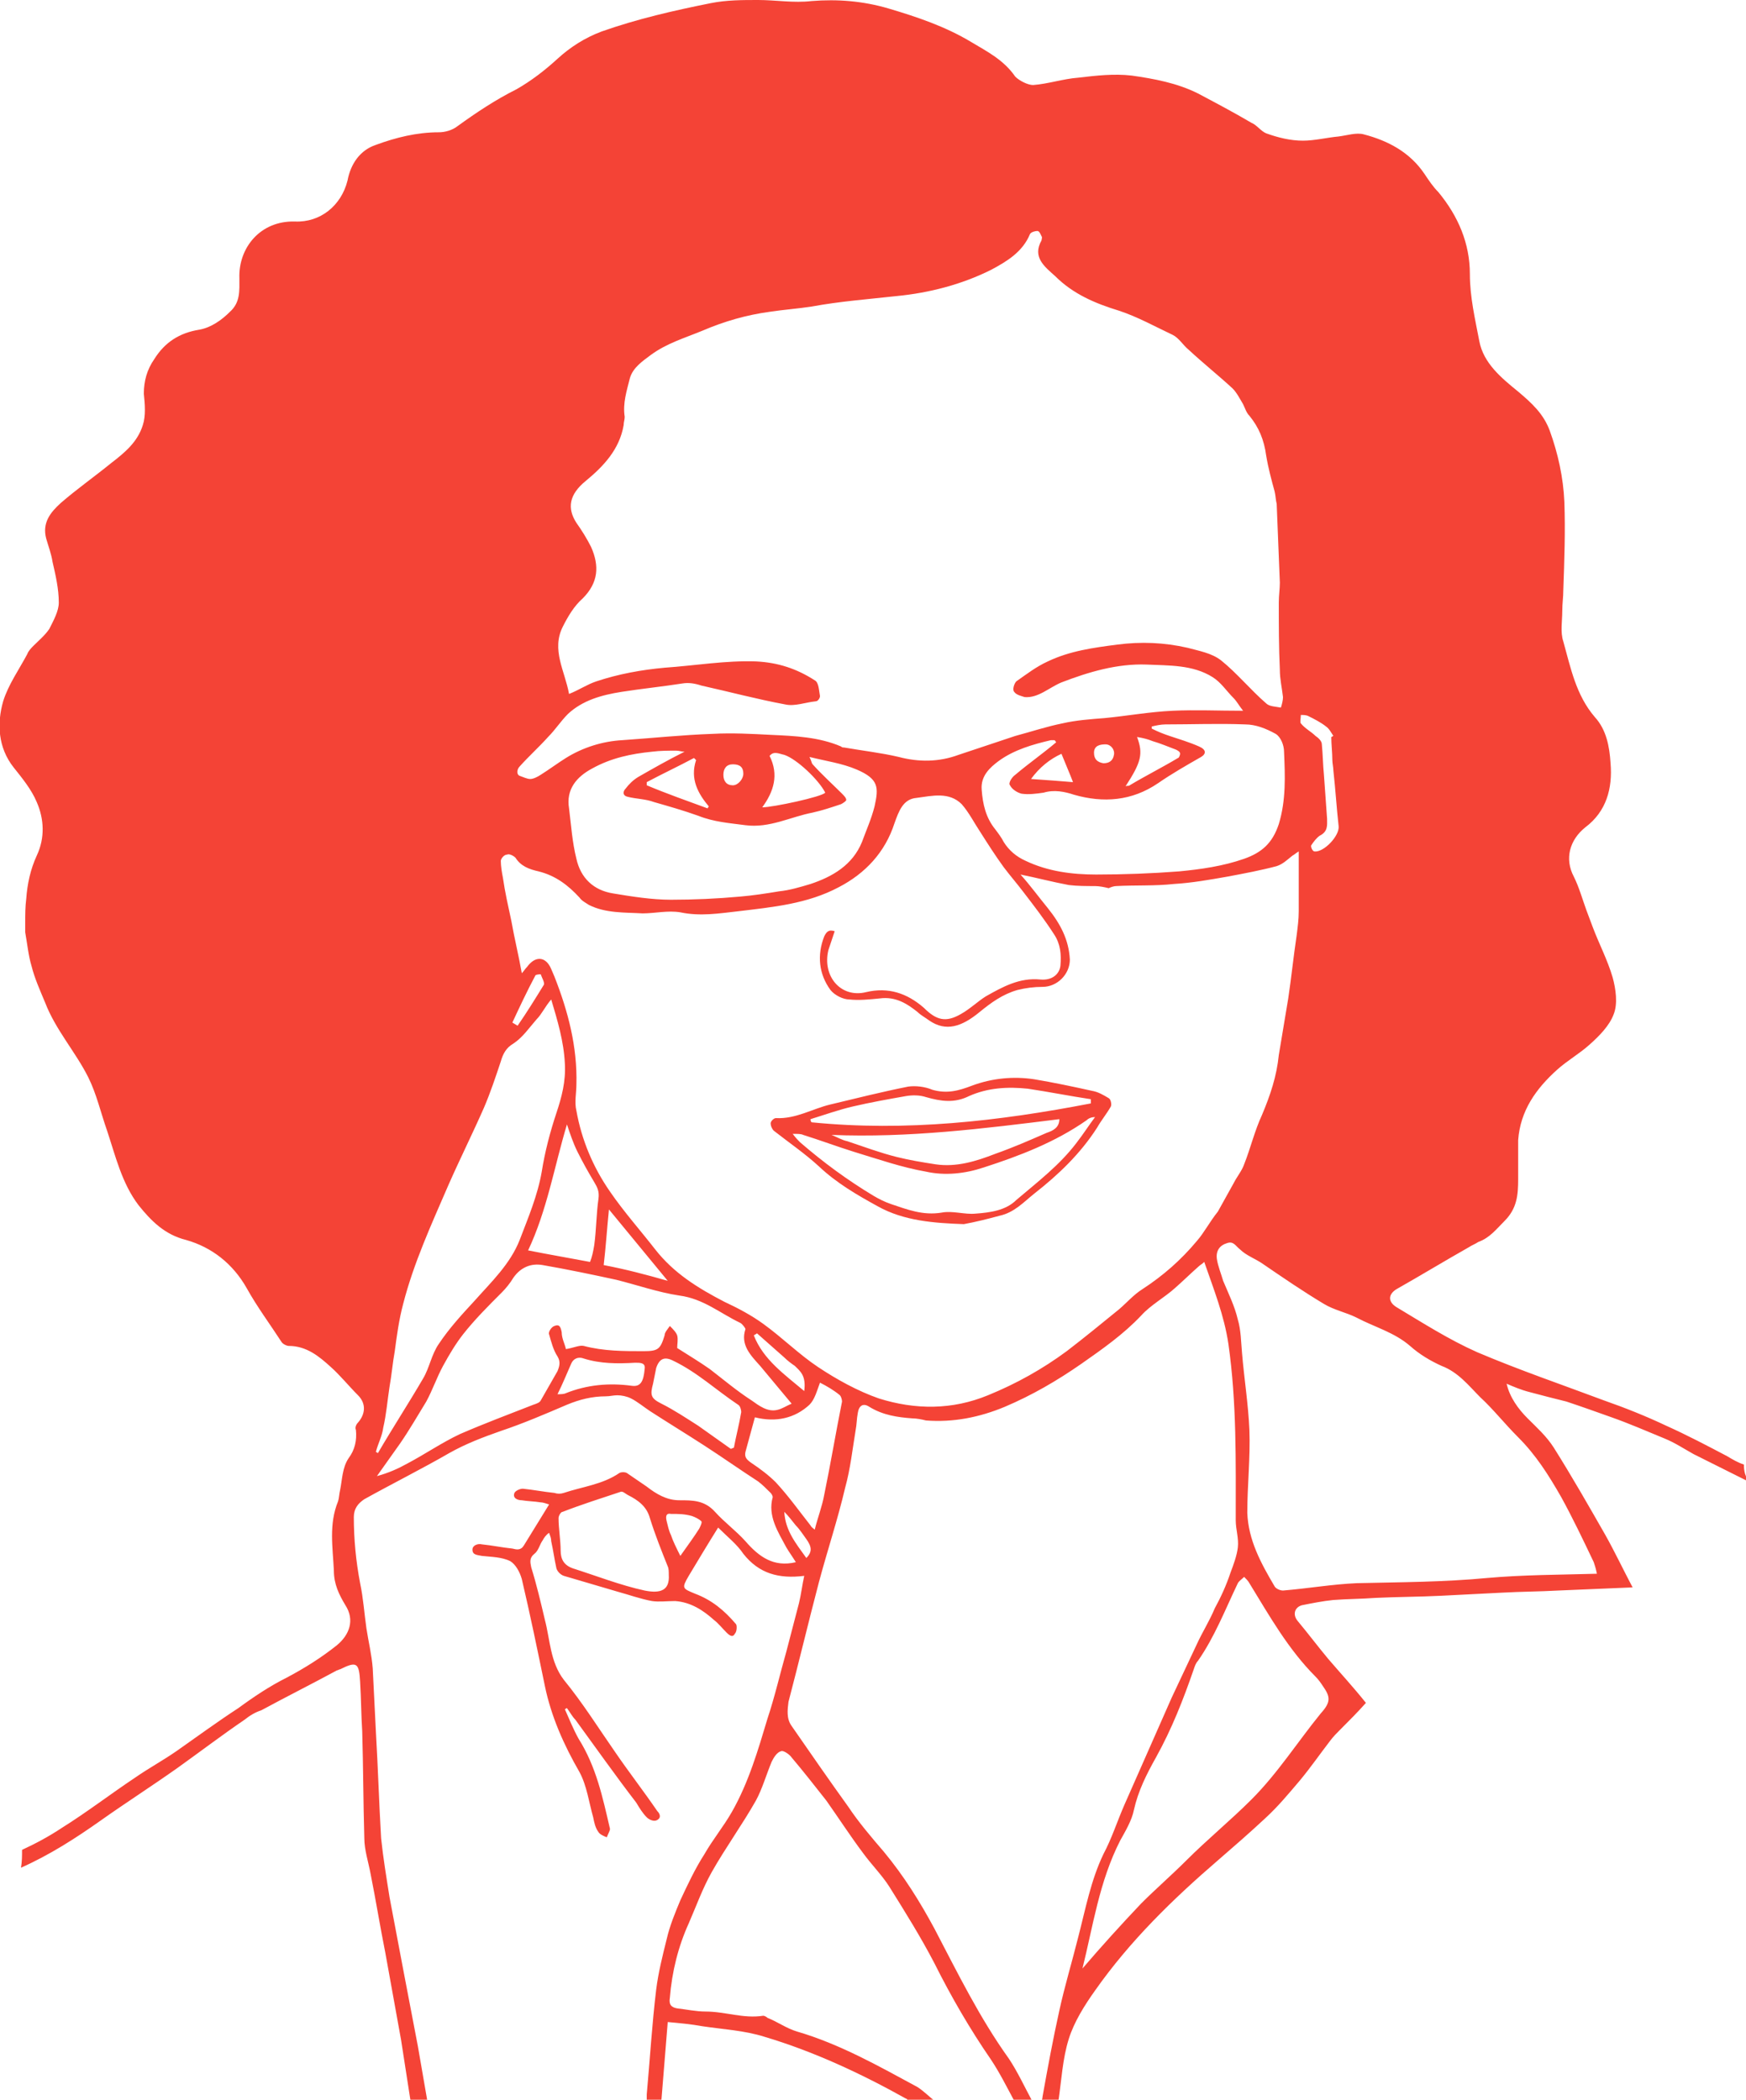 <?xml version="1.0" encoding="utf-8"?>
<!-- Generator: Adobe Illustrator 19.2.1, SVG Export Plug-In . SVG Version: 6.00 Build 0)  -->
<svg version="1.1" id="Layer_1" xmlns="http://www.w3.org/2000/svg" xmlns:xlink="http://www.w3.org/1999/xlink" x="0px" y="0px"
	 viewBox="0 0 166.3 200" style="enable-background:new 0 0 166.3 200;" xml:space="preserve">
<style type="text/css">
	.st0{fill:#F44336;}
</style>
<g id="pharm-trisha-red">
	<path class="st0" d="M166.1,139.5c-0.6-0.2-1.1-0.5-1.6-0.8c-1.9-1-3.8-2-5.8-2.9c-1.9-0.9-3.9-1.7-5.9-2.4
		c-4-1.5-8.1-2.9-12.1-4.6c-2.7-1.2-5.2-2.8-7.7-4.3c-0.8-0.5-0.8-1.2,0-1.7c2.3-1.3,4.6-2.7,6.9-4c0.3-0.2,0.6-0.3,0.9-0.5
		c1.1-0.4,1.7-1.2,2.5-2c1.2-1.2,1.3-2.5,1.3-4c0-1.2,0-2.5,0-3.7c0.2-2.8,1.7-4.9,3.7-6.7c1-0.9,2.1-1.5,3.1-2.4
		c0.9-0.8,1.9-1.8,2.3-2.9c0.4-1,0.2-2.4-0.1-3.5c-0.5-1.7-1.3-3.2-1.9-4.8c-0.2-0.5-0.4-1.1-0.6-1.6c-0.4-1.1-0.7-2.2-1.2-3.2
		c-0.9-1.7-0.4-3.5,1.1-4.7c2-1.5,2.6-3.7,2.4-6.1c-0.1-1.6-0.4-3.2-1.5-4.4c-1.8-2.1-2.3-4.7-3-7.2c-0.3-0.9-0.1-1.9-0.1-2.9
		c0-0.7,0.1-1.3,0.1-2c0.1-2.8,0.2-5.6,0.1-8.4c-0.1-2.3-0.6-4.6-1.4-6.8c-0.6-1.6-1.7-2.6-3-3.7c-1.6-1.3-3.3-2.7-3.7-4.8
		s-0.9-4.2-0.9-6.4c0-2.9-1.1-5.5-3-7.8c-0.5-0.5-0.9-1.1-1.3-1.7c-1.4-2.1-3.5-3.2-5.8-3.8c-0.7-0.2-1.6,0.1-2.4,0.2
		c-1.1,0.1-2.3,0.4-3.4,0.4c-1.2,0-2.4-0.3-3.5-0.7c-0.5-0.2-0.9-0.8-1.4-1c-1.7-1-3.4-1.9-5.1-2.8c-2-1-4.2-1.4-6.3-1.7
		c-1.7-0.2-3.4,0-5.1,0.2c-1.4,0.1-2.9,0.6-4.3,0.7c-0.5,0-1.3-0.4-1.7-0.8C95.6,5.7,94,4.9,92.5,4c-2.5-1.5-5.2-2.4-7.9-3.2
		c-2.4-0.7-4.8-0.9-7.3-0.7C75.6,0.3,73.9,0,72.2,0c-1.5,0-3,0-4.5,0.3C64.2,1,60.7,1.8,57.3,3c-1.6,0.6-3,1.5-4.2,2.6
		s-2.5,2.1-3.9,2.9c-2,1-3.8,2.2-5.6,3.5c-0.5,0.4-1.2,0.6-1.8,0.6c-2.1,0-4.1,0.5-6,1.2c-1.5,0.5-2.4,1.8-2.7,3.4
		c-0.6,2.4-2.6,4-5,3.9c-3.3-0.1-5.4,2.5-5.3,5.4c0,1.2,0.1,2.3-0.9,3.2c-0.8,0.8-1.8,1.5-2.9,1.7c-1.9,0.3-3.3,1.2-4.3,2.8
		c-0.7,1-1,2.1-1,3.3c0.1,1,0.2,2.1-0.1,3c-0.5,1.6-1.7,2.6-3,3.6c-1.6,1.3-3.3,2.5-4.8,3.8c-1,0.9-1.8,1.9-1.4,3.4
		C4.6,52,4.9,52.8,5,53.5c0.3,1.3,0.6,2.6,0.6,3.9c0,0.8-0.5,1.7-0.9,2.5c-0.4,0.6-1,1.1-1.5,1.6C3,61.7,2.7,62,2.6,62.3
		c-0.8,1.5-1.8,2.9-2.3,4.5c-0.6,2.1-0.5,4.4,1,6.3c0.8,1,1.7,2.1,2.2,3.3c0.7,1.6,0.8,3.4,0,5.1c-0.6,1.3-0.9,2.7-1,4.1
		c-0.1,0.8-0.1,1.5-0.1,2.3c0,0.3,0,0.6,0,0.9C2.6,89.9,2.7,91,3,92c0.3,1.2,0.8,2.3,1.3,3.5c1,2.6,2.9,4.7,4.1,7.1
		c0.8,1.6,1.2,3.4,1.8,5.1c0.8,2.4,1.4,5,3,7.1c1.2,1.5,2.5,2.8,4.5,3.3c2.5,0.7,4.5,2.3,5.8,4.6c1,1.8,2.2,3.4,3.3,5.1
		c0.1,0.2,0.5,0.4,0.7,0.4c1.7,0,2.9,1,4,2c0.9,0.8,1.7,1.8,2.6,2.7c0.8,0.8,0.7,1.8,0,2.6c-0.2,0.2-0.3,0.5-0.2,0.7
		c0.1,1-0.1,1.9-0.7,2.7c-0.6,0.9-0.6,2-0.8,3c-0.1,0.4-0.1,0.8-0.2,1.1c-0.9,2.2-0.5,4.4-0.4,6.6c0,1.3,0.5,2.3,1.1,3.3
		c0.9,1.4,0.4,2.8-0.8,3.8c-1.5,1.2-3.1,2.2-4.8,3.1c-1.6,0.8-3.1,1.8-4.6,2.9c-2,1.3-3.9,2.7-5.9,4.1c-1.3,0.9-2.6,1.6-3.9,2.5
		c-2.4,1.6-4.6,3.3-7,4.8c-1.2,0.8-2.5,1.5-3.8,2.1c0,0.6,0,1.1-0.1,1.7c2.7-1.2,5.2-2.8,7.6-4.5s4.9-3.3,7.3-5
		c2.1-1.5,4.2-3.1,6.4-4.6c0.5-0.4,1-0.7,1.6-0.9c2.4-1.3,4.8-2.5,7.2-3.8c0.1,0,0.2-0.1,0.3-0.1c1.6-0.8,1.8-0.6,1.9,1.2
		c0.1,1.6,0.1,3.2,0.2,4.7c0.1,3.4,0.1,6.8,0.2,10.2c0,1.1,0.4,2.3,0.6,3.4c0.5,2.5,0.9,5,1.4,7.5c0.5,2.8,1,5.5,1.5,8.3
		c0.3,1.9,0.6,3.9,0.9,5.8h1.6c-0.3-1.7-0.6-3.5-0.9-5.2c-0.9-4.7-1.8-9.4-2.7-14.2c-0.3-1.9-0.6-3.7-0.8-5.6
		c-0.2-3.4-0.3-6.8-0.5-10.2c-0.1-2-0.2-4-0.3-6c-0.1-1.3-0.4-2.5-0.6-3.8c-0.2-1.4-0.3-2.9-0.6-4.3c-0.4-2.1-0.6-4.2-0.6-6.3
		c0-0.8,0.4-1.3,1-1.7c2.7-1.5,5.5-2.9,8.1-4.4c1.6-0.9,3.2-1.5,4.9-2.1c2.1-0.7,4.2-1.6,6.3-2.5c1.2-0.5,2.4-0.8,3.7-0.8
		c0.4,0,0.7-0.1,1.1-0.1c0.4,0,0.9,0.1,1.3,0.3c0.6,0.3,1.2,0.8,1.8,1.2c1.7,1.1,3.5,2.2,5.2,3.3s3.4,2.3,5.1,3.4
		c0.4,0.3,0.8,0.7,1.2,1.1c0.1,0.1,0.2,0.3,0.2,0.4c-0.5,1.8,0.5,3.3,1.3,4.8c0.3,0.5,0.6,0.9,0.9,1.4c-2.1,0.5-3.5-0.5-4.8-2
		c-0.9-1-2-1.8-2.9-2.8c-1-1.1-2.1-1.1-3.4-1.1c-1.2,0-2.2-0.6-3.1-1.3c-0.6-0.4-1.3-0.9-1.9-1.3c-0.2-0.1-0.5-0.1-0.7,0
		c-1.6,1.1-3.5,1.3-5.3,1.9c-0.3,0.1-0.6,0.1-0.9,0c-1-0.1-2-0.3-3-0.4c-0.3,0-0.7,0.2-0.8,0.4c-0.2,0.5,0.3,0.7,0.7,0.7
		c0.6,0.1,1.2,0.1,1.8,0.2c0.2,0,0.5,0.1,0.8,0.2c-0.8,1.3-1.6,2.6-2.4,3.9c-0.3,0.5-0.7,0.4-1.1,0.3c-1-0.1-1.9-0.3-2.9-0.4
		c-0.4-0.1-0.9,0.1-0.9,0.5c0,0.5,0.4,0.5,0.9,0.6c0.9,0.1,1.9,0.1,2.7,0.5c0.5,0.3,0.9,1,1.1,1.7c0.8,3.4,1.5,6.8,2.2,10.2
		c0.6,2.9,1.8,5.6,3.3,8.2c0.7,1.3,0.9,2.9,1.3,4.3c0.1,0.5,0.2,1,0.5,1.4c0.1,0.2,0.5,0.4,0.8,0.5c0.1-0.3,0.3-0.6,0.3-0.8
		c-0.7-3-1.3-5.9-3-8.6c-0.5-0.9-0.9-1.9-1.3-2.8c0.1,0,0.1-0.1,0.2-0.1c0.3,0.4,0.5,0.8,0.8,1.1c1.9,2.6,3.8,5.3,5.8,7.9
		c0.3,0.5,0.6,1,1,1.4c0.2,0.2,0.6,0.4,0.9,0.3c0.5-0.2,0.4-0.6,0.1-0.9c-1.3-1.9-2.7-3.7-4-5.6c-1.6-2.3-3.1-4.7-4.9-6.9
		c-1.3-1.7-1.3-3.8-1.8-5.7c-0.4-1.7-0.8-3.4-1.3-5c-0.1-0.5-0.2-0.9,0.3-1.3c0.4-0.3,0.5-0.9,0.8-1.3c0.1-0.2,0.3-0.5,0.6-0.7
		c0.1,0.3,0.2,0.5,0.2,0.8c0.2,0.9,0.3,1.7,0.5,2.6c0.1,0.3,0.4,0.6,0.7,0.7c1.7,0.5,3.4,1,5.1,1.5c1.1,0.3,2.2,0.7,3.3,0.9
		c0.7,0.1,1.4,0,2.2,0c1.5,0.1,2.7,0.9,3.7,1.8c0.4,0.3,0.8,0.8,1.2,1.2c0.3,0.3,0.6,0.5,0.8,0.1c0.2-0.2,0.2-0.8,0.1-0.9
		c-1.1-1.3-2.3-2.3-3.9-2.9c-1.2-0.5-1.3-0.5-0.6-1.7c0.9-1.5,1.8-3,2.8-4.6c0.9,0.9,1.8,1.6,2.4,2.5c1.5,1.9,3.4,2.4,5.8,2.1
		c-0.2,0.9-0.3,1.8-0.5,2.6c-0.4,1.5-0.8,3.1-1.2,4.6c-0.6,2.1-1.1,4.3-1.8,6.4c-0.9,3-1.8,6.1-3.4,8.9c-0.8,1.4-1.8,2.6-2.6,4
		c-0.9,1.4-1.6,2.9-2.3,4.4c-0.5,1.2-1,2.4-1.3,3.7c-0.4,1.6-0.8,3.2-1,4.8c-0.4,3.3-0.6,6.7-0.9,10c0,0.2,0,0.3,0,0.5H63
		c0.2-2.4,0.4-4.9,0.6-7.4c1.1,0.1,2.2,0.2,3.3,0.4c2,0.3,4,0.4,5.9,1c4.7,1.4,9.2,3.5,13.5,5.9c0.1,0,0.1,0.1,0.2,0.2H89
		c-0.5-0.4-1-0.9-1.6-1.3c-3.7-2-7.4-4.1-11.5-5.3c-1-0.3-1.8-0.9-2.8-1.3c-0.1-0.1-0.3-0.2-0.4-0.2c-1.9,0.3-3.6-0.4-5.5-0.4
		c-0.9,0-1.8-0.2-2.7-0.3c-0.6-0.1-0.8-0.4-0.7-1c0.2-2.5,0.8-4.9,1.8-7.1c0.7-1.6,1.3-3.3,2.2-4.9c1.3-2.3,2.9-4.5,4.2-6.8
		c0.6-1.1,1-2.5,1.5-3.7c0.2-0.4,0.5-0.9,0.9-1c0.2-0.1,0.8,0.3,1,0.6c1.1,1.3,2.2,2.7,3.3,4.1c1.2,1.7,2.3,3.4,3.5,5
		c0.8,1.1,1.8,2.1,2.5,3.2c1.5,2.4,3,4.8,4.3,7.3c1.6,3.2,3.4,6.3,5.4,9.2c0.8,1.2,1.5,2.6,2.2,3.9h1.7c-0.7-1.3-1.4-2.8-2.2-4
		c-2.8-3.9-4.9-8.2-7.1-12.4c-1.4-2.6-2.9-5-4.8-7.3c-1.2-1.4-2.4-2.8-3.4-4.3c-1.8-2.5-3.6-5.1-5.4-7.7c-0.5-0.7-0.4-1.5-0.3-2.3
		c1-3.8,1.9-7.6,2.9-11.4c0.8-3,1.8-6,2.5-9c0.5-1.8,0.7-3.7,1-5.5c0.1-0.5,0.1-1.1,0.2-1.6c0.1-0.7,0.5-1,1.1-0.6
		c1.3,0.8,2.7,1,4.1,1.1c0.4,0,0.9,0.1,1.3,0.2c2.6,0.2,5.1-0.3,7.5-1.3c2.6-1.1,5-2.5,7.3-4.1c2-1.4,4-2.8,5.7-4.6
		c0.9-1,2.2-1.7,3.2-2.6c0.8-0.7,1.5-1.4,2.3-2.1c0.1-0.1,0.3-0.2,0.5-0.4c0.9,2.6,1.9,5.1,2.3,7.8c0.8,5.6,0.7,11.2,0.7,16.8
		c0,0.9,0.3,1.7,0.2,2.6c-0.1,0.8-0.4,1.6-0.7,2.4c-0.4,1.2-0.9,2.3-1.5,3.4c-0.5,1.2-1.2,2.3-1.7,3.4c-0.8,1.7-1.6,3.4-2.4,5.1
		c-1.5,3.4-3,6.8-4.5,10.2c-0.7,1.6-1.2,3.2-2,4.7c-1.2,2.5-1.7,5.2-2.4,7.9c-0.6,2.4-1.3,4.7-1.8,7c-0.6,2.7-1.1,5.4-1.6,8.2
		c0,0.2-0.1,0.4-0.1,0.5h1.6c0.3-2,0.4-4.1,1-6c0.5-1.6,1.5-3.2,2.5-4.6c3.3-4.7,7.4-8.7,11.7-12.4c1.5-1.3,3-2.6,4.5-4
		c1.2-1.1,2.2-2.3,3.3-3.6c1-1.2,1.9-2.5,2.9-3.8c0.3-0.4,0.6-0.7,1-1.1c0.8-0.8,1.6-1.6,2.4-2.5c-1.2-1.5-2.4-2.8-3.6-4.2
		c-1-1.2-1.9-2.4-2.9-3.6c-0.5-0.6-0.3-1.3,0.4-1.5c1-0.2,2-0.4,3-0.5c1.3-0.1,2.7-0.1,4-0.2c2.1-0.1,4.2-0.1,6.2-0.2
		c2-0.1,3.9-0.2,5.9-0.3c1.8-0.1,3.5-0.1,5.3-0.2c2.4-0.1,4.8-0.2,7.1-0.3c-0.9-1.7-1.7-3.4-2.6-5c-1.6-2.8-3.2-5.6-4.9-8.3
		c-0.7-1.1-1.6-1.9-2.5-2.8c-0.9-0.9-1.7-2-2-3.3c0.7,0.3,1.4,0.6,2.2,0.8c1.1,0.3,2.3,0.6,3.5,0.9c1.5,0.5,2.9,1,4.3,1.5
		c1.7,0.6,3.3,1.3,5,2c1,0.4,1.9,1,2.8,1.5c1.8,0.9,3.6,1.8,5.4,2.7C166.2,140.7,166.1,140.1,166.1,139.5z M61.4,151.5
		c-2.3-0.5-4.6-1.4-6.8-2.1c-0.9-0.3-1.2-0.9-1.2-1.7c0-1-0.2-2.1-0.2-3.1c0-0.2,0.2-0.6,0.4-0.6c1.8-0.7,3.7-1.3,5.5-1.9
		c0.2-0.1,0.5,0.2,0.7,0.3c1,0.5,1.8,1.1,2.1,2.2c0.5,1.6,1.1,3.1,1.7,4.6c0.1,0.2,0.1,0.5,0.1,0.8
		C63.8,151.5,62.9,151.8,61.4,151.5z M66.6,145.6c-0.5,0.8-1.1,1.6-1.8,2.6c-0.4-0.8-0.7-1.4-0.9-2c-0.2-0.4-0.3-0.9-0.4-1.3
		c-0.1-0.4-0.1-0.8,0.4-0.7c0.7,0,1.3,0,2,0.2c0.3,0.1,0.7,0.3,0.9,0.5C66.9,145,66.7,145.4,66.6,145.6z M123.9,68.1
		c0.2,0,0.5,0,0.7,0.1c0.6,0.3,1.2,0.6,1.7,1c0.3,0.2,0.5,0.6,0.7,0.9c-0.1,0-0.1,0.1-0.2,0.1c0,0.7,0.1,1.5,0.1,2.2
		c0,0.3,0.1,0.7,0.1,1c0.2,1.8,0.3,3.5,0.5,5.3c0.1,0.9-1.4,2.5-2.3,2.4c-0.2,0-0.4-0.5-0.3-0.6c0.2-0.3,0.5-0.7,0.8-0.9
		c0.8-0.4,0.7-1,0.7-1.6c-0.1-1.4-0.2-2.8-0.3-4.2c-0.1-1-0.1-1.9-0.2-2.9c0-0.3-0.3-0.6-0.6-0.8c-0.4-0.4-1-0.7-1.4-1.2
		C123.8,68.8,123.9,68.4,123.9,68.1z M121.8,78.5c-0.6,1.8-1.6,2.7-3.3,3.3c-2,0.7-4.1,1-6.2,1.2c-2.6,0.2-5.3,0.3-7.9,0.3
		c-2.3,0-4.6-0.3-6.7-1.3c-0.9-0.4-1.6-1-2.1-1.8c-0.2-0.4-0.5-0.8-0.8-1.2c-0.9-1.1-1.2-2.4-1.3-3.8c-0.1-1.3,0.8-2.1,1.6-2.7
		c1.5-1.1,3.3-1.6,5-2c0.1,0,0.2,0,0.3,0c0.1,0,0.1,0.1,0.2,0.2c-1.3,1.1-2.6,2-3.9,3.1c-0.3,0.2-0.7,0.8-0.5,1
		c0.2,0.4,0.7,0.7,1.1,0.8c0.7,0.1,1.4,0,2.1-0.1c1-0.3,2-0.1,2.9,0.2c2.8,0.8,5.5,0.6,8-1.1c1.3-0.9,2.7-1.7,4.1-2.5
		c0.5-0.3,0.5-0.7-0.2-1c-0.9-0.4-1.9-0.7-2.8-1c-0.6-0.2-1.1-0.4-1.7-0.7c0-0.1,0-0.2,0-0.2c0.4-0.1,0.9-0.2,1.3-0.2
		c2.5,0,5.1-0.1,7.6,0c1,0,2,0.4,2.9,0.9c0.5,0.3,0.8,1.1,0.8,1.7C122.4,73.9,122.5,76.2,121.8,78.5z M101.1,71.8
		c0.4,1,0.8,1.9,1.1,2.7c-1.2-0.1-2.5-0.2-4-0.3C99,73.1,100,72.3,101.1,71.8z M104.2,71.7c0-0.7,0.6-0.8,1.1-0.8s0.9,0.5,0.8,1
		c-0.1,0.6-0.5,0.8-1,0.8C104.5,72.6,104.2,72.3,104.2,71.7z M108.3,70.2c0.6,0.1,1,0.2,1.5,0.4c0.7,0.2,1.4,0.5,2.2,0.8
		c0.2,0.1,0.4,0.2,0.4,0.4c0,0.1-0.1,0.4-0.2,0.4c-1.5,0.9-3.1,1.7-4.6,2.6c-0.1,0.1-0.2,0-0.4,0.1
		C108.7,72.6,108.9,71.8,108.3,70.2z M49.5,73c0.9-1,1.8-1.8,2.7-2.8c0.7-0.7,1.2-1.5,1.9-2.2c1.4-1.3,3.2-1.8,5.1-2.1
		c1.9-0.3,3.9-0.5,5.8-0.8c0.6-0.1,1.2,0,1.8,0.2c2.7,0.6,5.3,1.3,8,1.8c0.9,0.2,1.9-0.2,2.9-0.3c0.2,0,0.4-0.3,0.4-0.5
		C78,65.8,78,65,77.6,64.8c-1.7-1.1-3.5-1.7-5.6-1.8c-2.9-0.1-5.8,0.4-8.7,0.6c-2.2,0.2-4.4,0.6-6.5,1.3c-0.9,0.3-1.6,0.8-2.6,1.2
		c-0.4-2.2-1.7-4.2-0.6-6.4c0.5-1,1.1-2,1.9-2.7c1.5-1.5,1.6-3.1,0.8-4.9c-0.4-0.8-0.9-1.6-1.4-2.3c-0.9-1.4-0.7-2.7,0.9-4
		c1.7-1.4,3.2-3,3.6-5.3c0-0.3,0.1-0.5,0.1-0.8c-0.2-1.3,0.2-2.5,0.5-3.7c0.3-1,1.2-1.6,2-2.2c1.5-1.1,3.2-1.6,4.9-2.3
		c2.1-0.9,4.2-1.5,6.4-1.8c1.3-0.2,2.7-0.3,4-0.5c2.7-0.5,5.4-0.7,8.1-1c3.1-0.3,6.2-1.1,9-2.5c1.5-0.8,3-1.7,3.7-3.4
		c0.1-0.2,0.5-0.3,0.7-0.3s0.3,0.3,0.4,0.5c0.1,0.1,0,0.3,0,0.4c-0.9,1.6,0.3,2.5,1.3,3.4c1.7,1.7,3.8,2.6,6.1,3.3
		c1.8,0.6,3.4,1.5,5.1,2.3c0.6,0.3,1,1,1.5,1.4c1.4,1.3,2.9,2.5,4.2,3.7c0.4,0.4,0.7,1,1,1.5c0.2,0.4,0.3,0.8,0.6,1.1
		c0.9,1.1,1.4,2.3,1.6,3.8c0.2,1.2,0.5,2.3,0.8,3.4c0.1,0.4,0.1,0.8,0.2,1.2c0.1,2.5,0.2,5,0.3,7.5c0,0.6-0.1,1.2-0.1,1.9
		c0,2.1,0,4.3,0.1,6.4c0,0.9,0.2,1.7,0.3,2.6c0,0.3-0.1,0.7-0.2,1c-0.5-0.1-1.1-0.1-1.4-0.4c-1.5-1.3-2.8-2.9-4.3-4.1
		c-0.9-0.7-2.1-0.9-3.2-1.2c-2.2-0.5-4.4-0.6-6.7-0.3c-2.3,0.3-4.5,0.6-6.6,1.6c-1.1,0.5-2,1.2-3,1.9c-0.2,0.2-0.4,0.8-0.2,1
		c0.2,0.3,0.7,0.4,1,0.5c1.3,0.1,2.3-0.9,3.5-1.4c2.6-1,5.3-1.8,8.1-1.7c2.1,0.1,4.4,0,6.3,1.2c0.8,0.5,1.3,1.3,2,2
		c0.3,0.3,0.5,0.7,0.9,1.2c-2.4,0-4.5-0.1-6.7,0s-4.4,0.5-6.5,0.7c-1.3,0.1-2.7,0.2-4,0.5c-1.5,0.3-3,0.8-4.5,1.2
		c-1.8,0.6-3.6,1.2-5.4,1.8c-1.9,0.7-3.8,0.7-5.7,0.2c-1.7-0.4-3.5-0.6-5.2-0.9c-0.1,0-0.2,0-0.3-0.1c-2.1-0.9-4.4-1-6.6-1.1
		c-1.9-0.1-3.8-0.2-5.6-0.1c-2.9,0.1-5.7,0.4-8.6,0.6c-1.9,0.1-3.8,0.7-5.4,1.7c-0.8,0.5-1.6,1.1-2.4,1.6c-0.3,0.2-0.7,0.4-1,0.4
		s-0.7-0.2-1-0.3C49.2,73.8,49.2,73.3,49.5,73z M67.5,76.8c0,0.1-0.1,0.1-0.1,0.2c-1.9-0.7-3.9-1.4-5.8-2.2c0-0.1,0-0.2,0-0.3
		c1.5-0.8,3-1.5,4.5-2.3c0.1,0.1,0.1,0.1,0.2,0.2C65.7,74.2,66.5,75.6,67.5,76.8z M60.8,74c-0.5,0.3-0.9,0.7-1.2,1.1
		c-0.3,0.3-0.3,0.7,0.2,0.8c0.8,0.2,1.7,0.2,2.5,0.5c1.4,0.4,2.8,0.8,4.2,1.3c1.5,0.6,3,0.7,4.5,0.9c2.3,0.3,4.3-0.8,6.4-1.2
		c0.9-0.2,1.8-0.5,2.7-0.8c0.2-0.1,0.5-0.3,0.5-0.4c0-0.2-0.2-0.4-0.4-0.6c-0.9-0.9-1.9-1.8-2.8-2.8c-0.1-0.1-0.1-0.3-0.3-0.7
		c1.6,0.4,3.1,0.6,4.5,1.2c2.1,0.9,2.1,1.7,1.7,3.5c-0.3,1.2-0.8,2.3-1.2,3.4c-0.9,2.2-2.8,3.3-4.9,4c-1,0.3-2,0.6-3,0.7
		c-1.2,0.2-2.5,0.4-3.7,0.5c-2.2,0.2-4.4,0.3-6.6,0.3c-1.8,0-3.7-0.3-5.5-0.6c-1.9-0.3-3.1-1.5-3.5-3.3c-0.4-1.6-0.5-3.2-0.7-4.8
		c-0.3-1.8,0.7-3,2.2-3.8c1.8-1,3.7-1.4,5.7-1.6c0.8-0.1,1.5-0.1,2.3-0.1c0.3,0,0.5,0.1,0.8,0.1C63.6,72.4,62.2,73.2,60.8,74z
		 M68.9,73.8c0-0.6,0.3-1,0.9-1c0.7,0,1,0.3,1,0.9c0,0.5-0.5,1.1-1,1.1C69.2,74.8,68.9,74.4,68.9,73.8z M73.3,72
		c0.4-0.5,0.9-0.2,1.4-0.1c1.2,0.4,3.3,2.4,3.9,3.6c-0.3,0.4-5,1.4-6,1.4C73.7,75.4,74.2,73.8,73.3,72z M36.5,136
		c0.3-1.3,0.4-2.6,0.6-3.9c0.2-1.1,0.3-2.3,0.5-3.4c0.2-1.5,0.4-3,0.8-4.5c1-3.9,2.7-7.6,4.3-11.3c1.1-2.5,2.3-4.9,3.4-7.4
		c0.6-1.4,1.1-2.9,1.6-4.4c0.2-0.7,0.5-1.3,1.2-1.7c0.9-0.6,1.5-1.5,2.2-2.3c0.5-0.5,0.8-1.2,1.4-1.9c0.6,2,1.2,4,1.3,6.1
		c0.1,1.7-0.3,3.2-0.8,4.7c-0.6,1.8-1.1,3.7-1.4,5.6c-0.4,2.3-1.3,4.4-2.1,6.5c-0.9,2.3-2.7,4-4.3,5.8c-1.2,1.3-2.4,2.6-3.4,4.1
		c-0.7,1-0.9,2.3-1.5,3.3c-1.4,2.4-2.9,4.7-4.3,7.1c-0.1,0-0.1-0.1-0.2-0.1C36,137.5,36.4,136.8,36.5,136z M48.8,97.4
		c0.7-1.5,1.4-3,2.2-4.5c0.1-0.1,0.5-0.1,0.5-0.1c0.1,0.3,0.4,0.8,0.3,1c-0.8,1.3-1.6,2.6-2.5,3.9L48.8,97.4z M54,107.1
		c0.3,0.9,0.6,1.8,1,2.6c0.5,1,1,1.9,1.6,2.9c0.3,0.5,0.5,0.9,0.4,1.6c-0.2,1.4-0.2,2.9-0.4,4.4c-0.1,0.6-0.2,1.1-0.4,1.6
		c-2.1-0.4-3.9-0.7-5.9-1.1C52.1,115.3,52.8,111.1,54,107.1z M60.2,132c-2.2-0.3-4.3-0.1-6.3,0.7c-0.2,0.1-0.5,0.1-0.8,0.1
		c0.5-1,0.9-2,1.3-2.9c0.2-0.5,0.7-0.7,1.2-0.5c1.6,0.5,3.2,0.5,4.9,0.4c0.5,0,1,0,0.9,0.6C61.3,131.6,61,132.1,60.2,132z
		 M61.3,128.7c-1.9,0-3.8,0-5.7-0.5c-0.4-0.1-1,0.2-1.7,0.3c-0.1-0.5-0.4-1-0.4-1.6c-0.1-0.5-0.2-0.8-0.7-0.6
		c-0.3,0.1-0.6,0.6-0.5,0.8c0.2,0.7,0.4,1.5,0.8,2.1c0.3,0.5,0.2,0.9,0,1.4c-0.5,0.9-1.1,1.9-1.6,2.8c-0.1,0.2-0.4,0.3-0.7,0.4
		c-2.3,0.9-4.7,1.8-7,2.8c-1.7,0.8-3.3,1.9-5,2.8c-0.9,0.5-1.8,0.9-2.9,1.2c0.7-1,1.5-2.1,2.2-3.1c0.9-1.3,1.7-2.7,2.5-4
		c0.6-1.1,1-2.3,1.6-3.4c0.6-1.1,1.2-2.1,1.9-3c1.1-1.4,2.4-2.7,3.7-4c0.4-0.4,0.8-0.9,1.1-1.4c0.7-1,1.7-1.4,2.8-1.2
		c2.3,0.4,4.7,0.9,7,1.4c2,0.5,4,1.2,6,1.5c2.3,0.3,3.9,1.7,5.8,2.6c0.2,0.1,0.5,0.5,0.5,0.6c-0.5,1.5,0.5,2.5,1.4,3.5
		c1,1.2,2,2.4,3,3.6c-0.5,0.2-0.9,0.5-1.4,0.6c-0.9,0.2-1.7-0.4-2.4-0.9c-1.4-0.9-2.7-2-4-3c-1-0.7-2-1.3-3.1-2c0-0.4,0.1-0.8,0-1.2
		c-0.1-0.3-0.4-0.6-0.7-0.9c-0.2,0.3-0.5,0.6-0.5,0.9C62.9,128.5,62.7,128.7,61.3,128.7z M57.5,120.5c0.2-1.7,0.3-3.3,0.5-5.3
		c1.9,2.3,3.7,4.5,5.6,6.8C61.5,121.4,59.6,120.9,57.5,120.5z M71.8,127.2c0.1-0.1,0.2-0.1,0.3-0.2c0.9,0.8,1.7,1.5,2.6,2.3
		c0.3,0.3,0.7,0.6,1,0.8c0.5,0.5,1.1,0.9,0.9,2.4C74.7,130.9,72.7,129.5,71.8,127.2z M69.9,137.9c-0.1,0-0.2,0.1-0.3,0.1
		c-1-0.7-2.1-1.5-3.1-2.2c-1.1-0.7-2.3-1.5-3.5-2.1c-1-0.5-1.1-0.8-0.8-1.9c0.1-0.5,0.2-1,0.3-1.5c0.3-0.9,0.8-1.1,1.6-0.7
		c2.3,1.1,4.1,2.8,6.2,4.2c0.2,0.1,0.3,0.5,0.3,0.7C70.4,135.7,70.1,136.8,69.9,137.9z M76.8,148.4c-1-1.4-2-2.6-2.1-4.4
		c0.4,0.4,0.7,0.8,1.1,1.3c0.4,0.4,0.7,0.9,1,1.3C77.3,147.3,77.4,147.8,76.8,148.4z M80.2,133.5c-0.6,3-1.1,6-1.7,8.9
		c-0.2,1.1-0.6,2.1-0.9,3.3c-0.1-0.1-0.3-0.2-0.4-0.4c-1.1-1.4-2.1-2.8-3.3-4.1c-0.7-0.7-1.5-1.3-2.4-1.9c-0.4-0.3-0.6-0.5-0.5-1
		c0.3-1.1,0.6-2.2,0.9-3.3c2,0.5,3.8,0.1,5.2-1.2c0.5-0.5,0.7-1.3,1-2.1c0.6,0.3,1.3,0.7,1.9,1.2C80.1,133,80.2,133.3,80.2,133.5z
		 M114,118.2c-1.5,1.8-3.2,3.3-5.2,4.6c-0.8,0.5-1.5,1.3-2.2,1.9c-1.6,1.3-3.3,2.7-5,4c-2.3,1.7-4.8,3.1-7.5,4.2
		c-3.4,1.4-6.9,1.4-10.4,0.3c-2-0.7-4-1.8-5.8-3s-3.4-2.8-5.2-4.1c-1.1-0.8-2.4-1.5-3.7-2.1c-2.5-1.3-4.8-2.7-6.6-5
		c-1.4-1.8-3-3.6-4.3-5.5c-1.6-2.3-2.7-4.9-3.2-7.7c-0.2-0.8,0-1.7,0-2.5c0.1-3.6-0.8-7-2.1-10.3c-0.1-0.2-0.2-0.5-0.3-0.7
		C52,91.1,51,91,50.2,92.1c-0.2,0.2-0.3,0.4-0.5,0.6c-0.3-1.7-0.7-3.3-1-5c-0.3-1.4-0.6-2.7-0.8-4.1c-0.1-0.5-0.2-1.1-0.2-1.6
		c0-0.2,0.3-0.6,0.6-0.6c0.2-0.1,0.6,0.1,0.8,0.3c0.5,0.8,1.3,1.1,2.2,1.3c1.6,0.4,2.8,1.3,3.9,2.5c0.2,0.3,0.6,0.5,0.9,0.7
		c1.6,0.8,3.4,0.7,5.1,0.8c1.2,0,2.4-0.3,3.6-0.1c1.9,0.4,3.7,0.1,5.5-0.1c3.3-0.4,6.6-0.7,9.6-2.3c2.5-1.3,4.4-3.3,5.3-6.1
		c0.4-1.1,0.8-2.3,2.1-2.4c1.5-0.2,3.1-0.6,4.3,0.6c0.7,0.8,1.2,1.8,1.8,2.7c0.7,1.1,1.4,2.2,2.2,3.3c0.6,0.8,1.3,1.6,1.9,2.4
		c1,1.3,2,2.6,2.9,4c0.6,0.9,0.7,1.9,0.6,3c-0.1,0.8-0.8,1.4-1.9,1.3c-2-0.2-3.6,0.7-5.2,1.6c-0.8,0.5-1.5,1.2-2.4,1.7
		c-1.4,0.8-2.3,0.6-3.5-0.6c-1.6-1.4-3.4-2-5.5-1.5c-2.4,0.6-4.2-1.5-3.6-4c0.2-0.6,0.4-1.2,0.6-1.8c-0.6-0.2-0.8,0.1-1,0.5
		c-0.7,1.8-0.5,3.6,0.6,5.1c0.4,0.5,1.2,0.9,1.8,0.9c0.9,0.1,1.9,0,2.9-0.1c1.5-0.2,2.6,0.5,3.6,1.3c0.3,0.3,0.7,0.5,1.1,0.8
		c1.6,1.1,3.1,0.6,4.8-0.8c1.1-0.9,2.2-1.7,3.6-2.1c0.8-0.2,1.6-0.3,2.4-0.3c1.4,0,2.6-1.2,2.6-2.6c-0.1-1.9-0.9-3.4-2.1-4.9
		c-0.9-1.1-1.7-2.2-2.6-3.2c1.5,0.3,3,0.7,4.6,1c0.8,0.1,1.7,0.1,2.5,0.1c0.4,0,0.9,0.1,1.3,0.2l0,0c0.2-0.1,0.5-0.2,0.7-0.2
		c1.8-0.1,3.7,0,5.5-0.2c1.7-0.1,3.4-0.4,5.1-0.7c1.6-0.3,3.2-0.6,4.7-1c0.6-0.2,1-0.6,1.5-1c0.2-0.1,0.4-0.3,0.6-0.4
		c0,1.9,0,3.8,0,5.7c0,0.8-0.1,1.5-0.2,2.3c-0.3,2-0.5,4-0.8,6c-0.3,1.8-0.6,3.6-0.9,5.4c-0.2,2-0.8,3.8-1.6,5.7
		c-0.7,1.5-1.1,3.2-1.7,4.7c-0.2,0.6-0.7,1.2-1,1.8c-0.5,0.9-1,1.8-1.5,2.7C115.2,116.4,114.7,117.4,114,118.2z M125.3,159.7
		c0.3,0.3,0.5,0.6,0.7,0.9c0.7,1,0.8,1.5-0.2,2.6c-2.2,2.7-4.1,5.7-6.6,8.2c-2,2-4.2,3.8-6.2,5.8c-1.4,1.4-2.9,2.7-4.3,4.1
		c-1.9,2-3.8,4.1-5.6,6.2c1-4,1.6-8.3,3.6-12.2c0.5-0.9,1.1-1.9,1.3-2.9c0.4-1.8,1.2-3.4,2.1-5c1.5-2.7,2.6-5.5,3.6-8.4
		c0.1-0.3,0.2-0.6,0.4-0.8c1.6-2.3,2.6-4.9,3.8-7.4c0.1-0.2,0.4-0.4,0.6-0.6c0.2,0.2,0.4,0.4,0.5,0.6
		C120.9,153.9,122.7,157.1,125.3,159.7z M144.6,136.9c1.7,1.7,2.9,3.6,4.1,5.7c1.1,2,2.1,4.1,3.1,6.2c0.1,0.3,0.2,0.6,0.3,1.1
		c-3.6,0.1-7,0.1-10.4,0.4c-4.2,0.4-8.3,0.4-12.5,0.5c-2.3,0.1-4.6,0.5-7,0.7c-0.3,0-0.7-0.2-0.8-0.4c-1.3-2.2-2.5-4.4-2.6-7
		c0-2.6,0.3-5.3,0.2-7.9c-0.1-2.4-0.5-4.9-0.7-7.3c-0.1-1.1-0.1-2.2-0.4-3.2c-0.3-1.3-0.9-2.5-1.4-3.7c-0.2-0.7-0.5-1.4-0.6-2.1
		c-0.1-0.8,0.3-1.3,1-1.5c0.6-0.2,0.8,0.3,1.2,0.6c0.6,0.6,1.5,0.9,2.2,1.4c1.9,1.3,3.8,2.6,5.8,3.8c1,0.6,2.1,0.8,3.1,1.3
		c1.7,0.9,3.6,1.4,5.1,2.7c0.9,0.8,1.9,1.4,3,1.9c1.6,0.6,2.6,1.9,3.7,3C142.2,134.2,143.3,135.6,144.6,136.9z"/>
	<path class="st0" d="M91.8,116.6c-2.8-0.1-5.7-0.3-8.2-1.7c-2-1.1-3.9-2.2-5.6-3.8c-1.3-1.2-2.9-2.3-4.3-3.4
		c-0.2-0.2-0.3-0.5-0.3-0.7s0.3-0.5,0.5-0.5c1.9,0.1,3.5-0.9,5.2-1.3c2.5-0.6,4.9-1.2,7.4-1.7c0.7-0.1,1.6,0,2.3,0.3
		c1.4,0.4,2.5,0.1,3.8-0.4c1.9-0.7,3.9-0.9,5.9-0.6c1.8,0.3,3.7,0.7,5.5,1.1c0.6,0.1,1.1,0.4,1.6,0.7c0.2,0.1,0.3,0.6,0.2,0.8
		c-0.4,0.7-0.9,1.3-1.3,2c-1.6,2.5-3.7,4.5-6,6.3c-1,0.8-1.9,1.8-3.3,2.1C94.1,116.1,92.9,116.4,91.8,116.6z M104.3,106.4
		L104.3,106.4c-0.3,0-0.6,0.1-0.8,0.3c-3,2.1-6.4,3.4-9.8,4.5c-1.8,0.6-3.7,0.8-5.5,0.4c-2.3-0.4-4.6-1.2-6.9-1.9
		c-1.6-0.5-3.2-1.1-4.8-1.6c-0.2-0.1-0.5-0.1-1-0.1c0.3,0.4,0.5,0.6,0.7,0.8c2.2,1.9,4.5,3.6,7,5.1c0.5,0.3,1.1,0.6,1.7,0.8
		c1.5,0.5,3,1.1,4.8,0.8c1-0.2,2.2,0.2,3.2,0.1c1.4-0.1,2.9-0.3,3.9-1.3c2-1.7,4.1-3.3,5.7-5.4C103.2,108,103.7,107.2,104.3,106.4z
		 M103.9,105.1c0-0.1,0-0.3,0-0.4c-2-0.3-4-0.7-6-1c-1.9-0.2-3.8-0.1-5.6,0.7c-1.4,0.7-2.7,0.5-4.1,0.1c-0.6-0.2-1.3-0.2-1.9-0.1
		c-1.7,0.3-3.4,0.6-5.1,1c-1.3,0.3-2.7,0.8-4,1.2c0,0.1,0,0.2,0.1,0.3C86.3,107.8,95.1,106.8,103.9,105.1z M79.2,108.1
		c0.5,0.2,1,0.5,1.5,0.6c1.5,0.5,3.1,1.1,4.7,1.5c1.2,0.3,2.4,0.5,3.7,0.7c2,0.3,3.9-0.3,5.7-1c1.7-0.6,3.3-1.3,4.9-2
		c0.6-0.2,1.2-0.5,1.2-1.3C93.7,107.5,86.5,108.4,79.2,108.1z"/>
	<path class="st0" d="M105.4,84.7c1.2,0,2.5,0,3.7,0l0,0C107.9,84.7,106.7,84.7,105.4,84.7L105.4,84.7z"/>
</g>
</svg>
